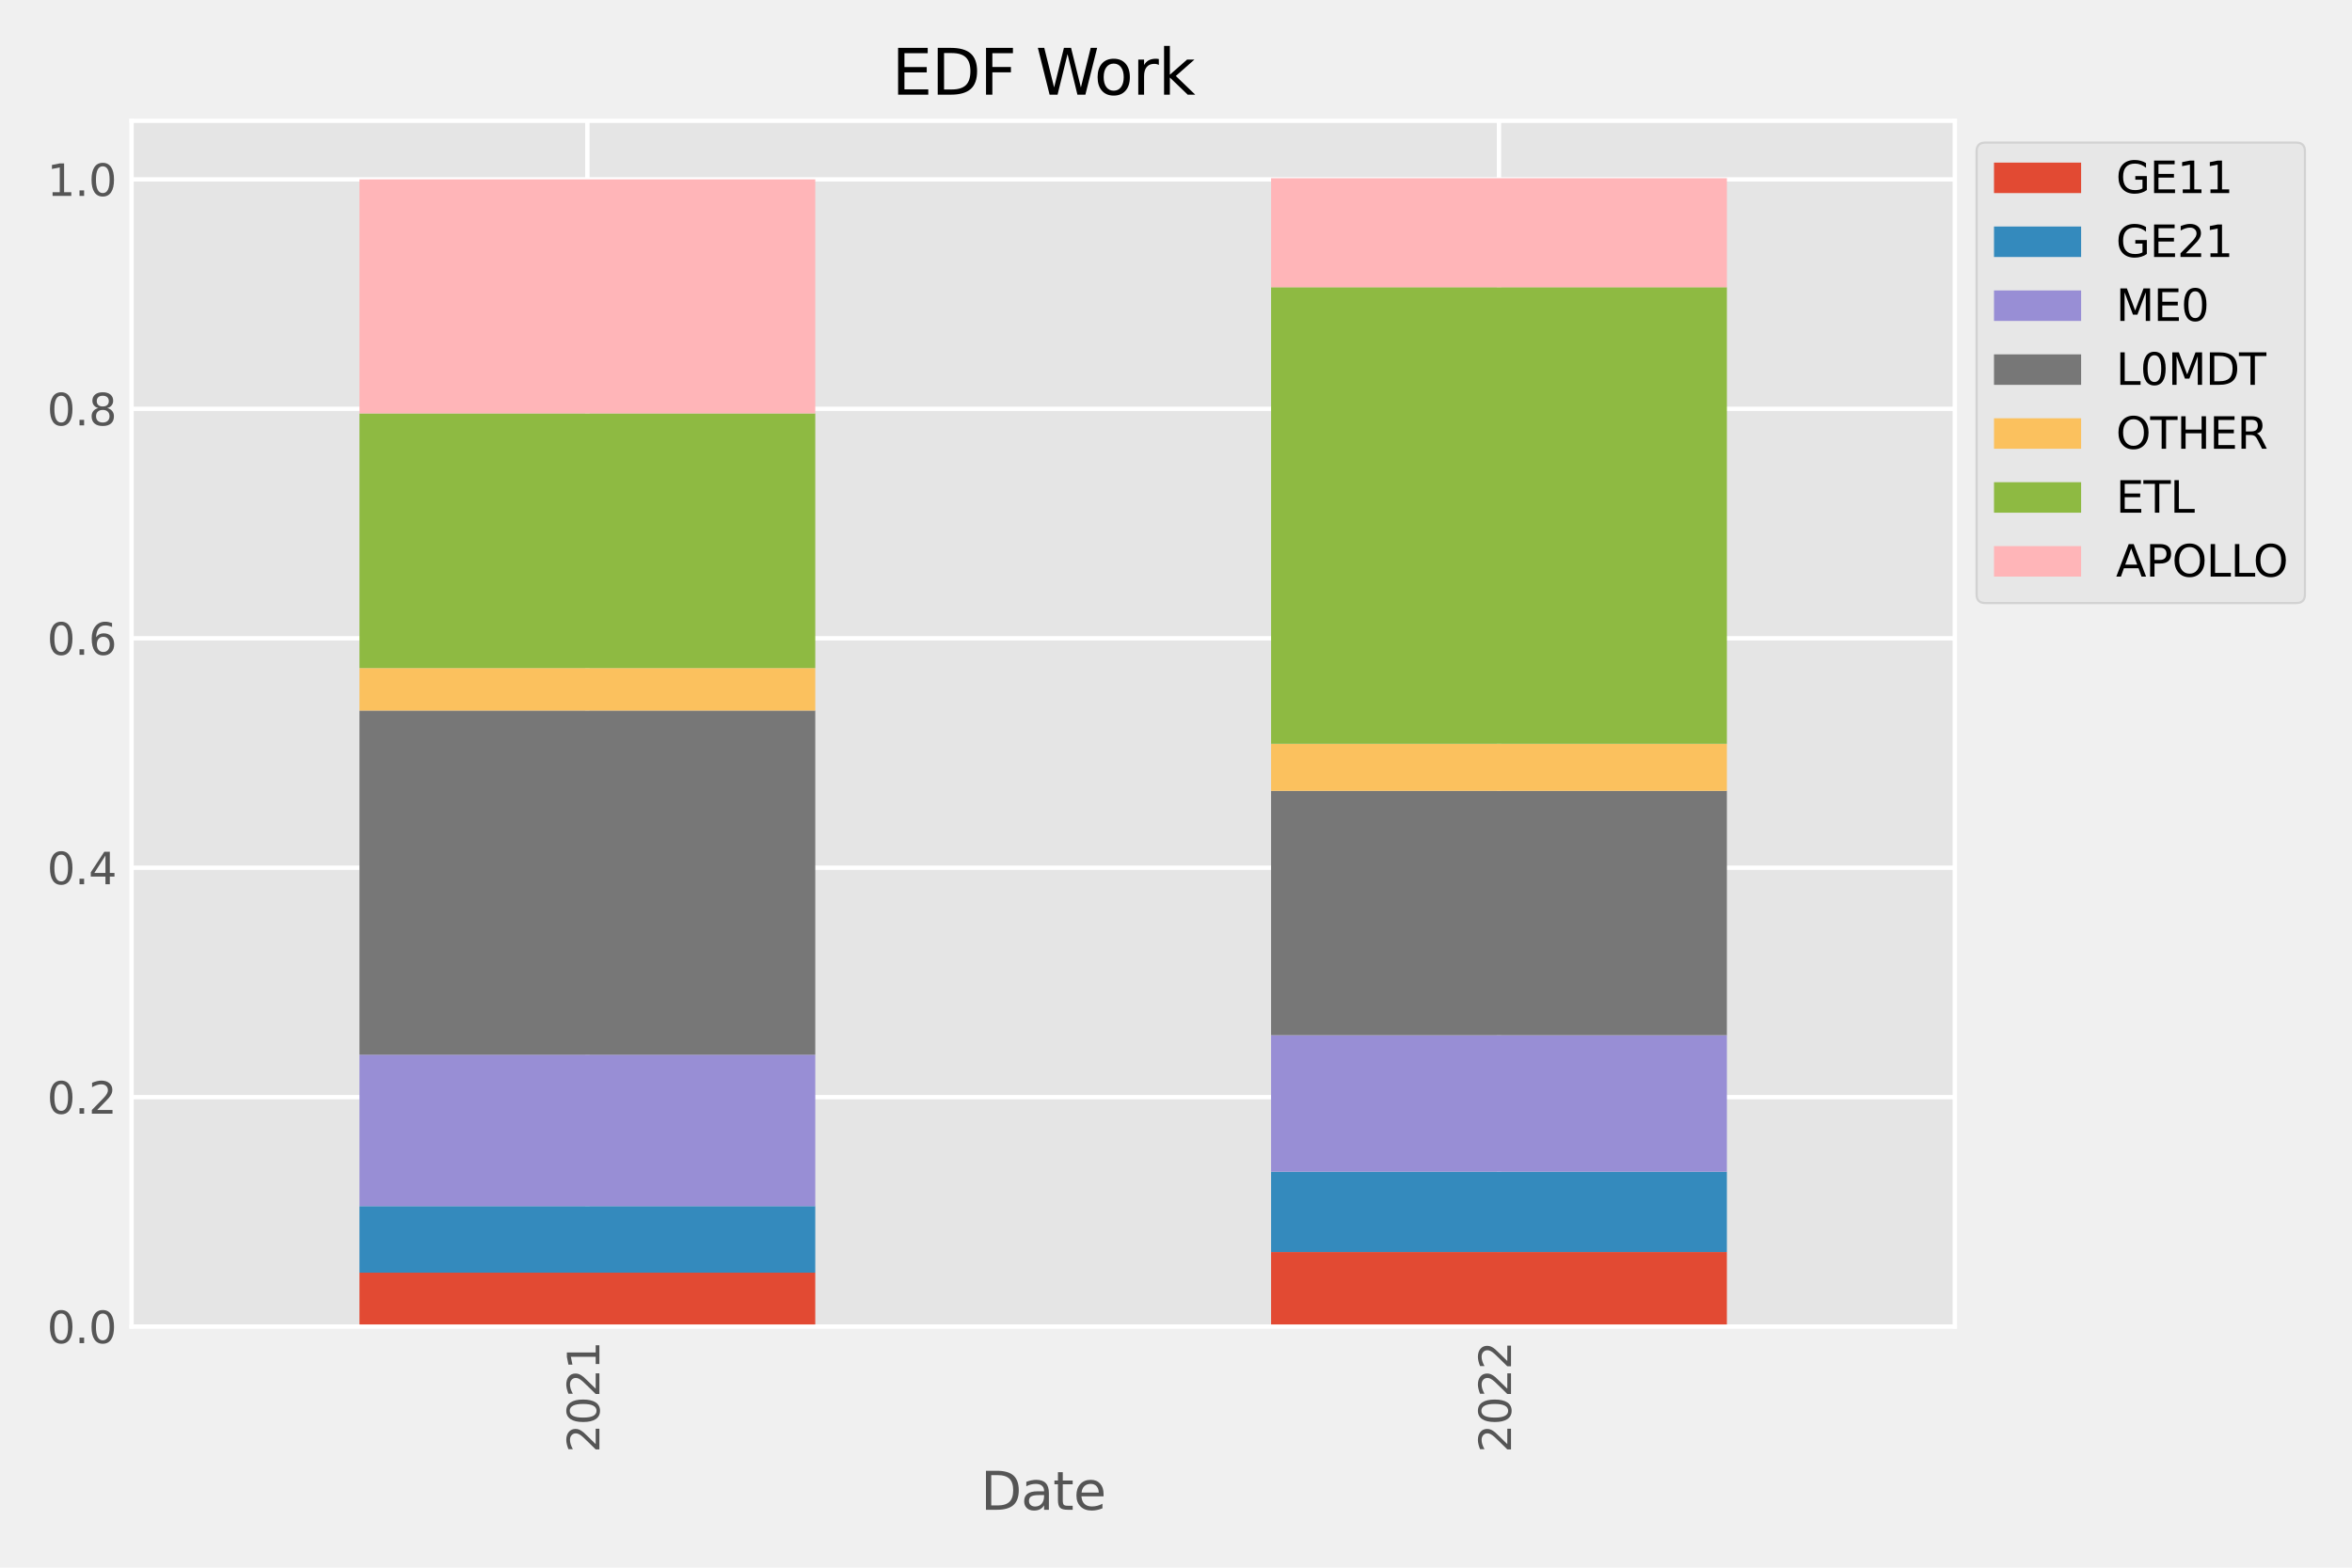 <?xml version="1.0" encoding="utf-8" standalone="no"?>
<!DOCTYPE svg PUBLIC "-//W3C//DTD SVG 1.1//EN"
  "http://www.w3.org/Graphics/SVG/1.1/DTD/svg11.dtd">
<svg xmlns:xlink="http://www.w3.org/1999/xlink" width="540pt" height="360pt" viewBox="0 0 540 360" xmlns="http://www.w3.org/2000/svg" version="1.1">
 <defs>
  <style type="text/css">*{stroke-linejoin: round; stroke-linecap: butt}</style>
 </defs>
 <g id="figure_1">
  <g id="patch_1">
   <path d="M 0 360 
L 540 360 
L 540 0 
L 0 0 
z
" style="fill: #f0f0f0"/>
  </g>
  <g id="axes_1">
   <g id="patch_2">
    <path d="M 30.203 304.636 
L 448.805 304.636 
L 448.805 27.742 
L 30.203 27.742 
z
" style="fill: #e5e5e5"/>
   </g>
   <g id="matplotlib.axis_1">
    <g id="xtick_1">
     <g id="line2d_1">
      <path d="M 134.854 304.636 
L 134.854 27.742 
" clip-path="url(#p6ad89a3c27)" style="fill: none; stroke: #ffffff"/>
     </g>
     <g id="line2d_2"/>
     <g id="text_1">
      <!-- 2021 -->
      <g style="fill: #555555" transform="translate(137.613 333.586)rotate(-90)scale(0.1 -0.1)">
       <defs>
        <path id="DejaVuSans-32" d="M 1228 531 
L 3431 531 
L 3431 0 
L 469 0 
L 469 531 
Q 828 903 1448 1529 
Q 2069 2156 2228 2338 
Q 2531 2678 2651 2914 
Q 2772 3150 2772 3378 
Q 2772 3750 2511 3984 
Q 2250 4219 1831 4219 
Q 1534 4219 1204 4116 
Q 875 4013 500 3803 
L 500 4441 
Q 881 4594 1212 4672 
Q 1544 4750 1819 4750 
Q 2544 4750 2975 4387 
Q 3406 4025 3406 3419 
Q 3406 3131 3298 2873 
Q 3191 2616 2906 2266 
Q 2828 2175 2409 1742 
Q 1991 1309 1228 531 
z
" transform="scale(0.016)"/>
        <path id="DejaVuSans-30" d="M 2034 4250 
Q 1547 4250 1301 3770 
Q 1056 3291 1056 2328 
Q 1056 1369 1301 889 
Q 1547 409 2034 409 
Q 2525 409 2770 889 
Q 3016 1369 3016 2328 
Q 3016 3291 2770 3770 
Q 2525 4250 2034 4250 
z
M 2034 4750 
Q 2819 4750 3233 4129 
Q 3647 3509 3647 2328 
Q 3647 1150 3233 529 
Q 2819 -91 2034 -91 
Q 1250 -91 836 529 
Q 422 1150 422 2328 
Q 422 3509 836 4129 
Q 1250 4750 2034 4750 
z
" transform="scale(0.016)"/>
        <path id="DejaVuSans-31" d="M 794 531 
L 1825 531 
L 1825 4091 
L 703 3866 
L 703 4441 
L 1819 4666 
L 2450 4666 
L 2450 531 
L 3481 531 
L 3481 0 
L 794 0 
L 794 531 
z
" transform="scale(0.016)"/>
       </defs>
       <use xlink:href="#DejaVuSans-32"/>
       <use xlink:href="#DejaVuSans-30" x="63.623"/>
       <use xlink:href="#DejaVuSans-32" x="127.246"/>
       <use xlink:href="#DejaVuSans-31" x="190.869"/>
      </g>
     </g>
    </g>
    <g id="xtick_2">
     <g id="line2d_3">
      <path d="M 344.154 304.636 
L 344.154 27.742 
" clip-path="url(#p6ad89a3c27)" style="fill: none; stroke: #ffffff"/>
     </g>
     <g id="line2d_4"/>
     <g id="text_2">
      <!-- 2022 -->
      <g style="fill: #555555" transform="translate(346.914 333.586)rotate(-90)scale(0.1 -0.1)">
       <use xlink:href="#DejaVuSans-32"/>
       <use xlink:href="#DejaVuSans-30" x="63.623"/>
       <use xlink:href="#DejaVuSans-32" x="127.246"/>
       <use xlink:href="#DejaVuSans-32" x="190.869"/>
      </g>
     </g>
    </g>
    <g id="text_3">
     <!-- Date -->
     <g style="fill: #555555" transform="translate(225.163 346.704)scale(0.12 -0.12)">
      <defs>
       <path id="DejaVuSans-44" d="M 1259 4147 
L 1259 519 
L 2022 519 
Q 2988 519 3436 956 
Q 3884 1394 3884 2338 
Q 3884 3275 3436 3711 
Q 2988 4147 2022 4147 
L 1259 4147 
z
M 628 4666 
L 1925 4666 
Q 3281 4666 3915 4102 
Q 4550 3538 4550 2338 
Q 4550 1131 3912 565 
Q 3275 0 1925 0 
L 628 0 
L 628 4666 
z
" transform="scale(0.016)"/>
       <path id="DejaVuSans-61" d="M 2194 1759 
Q 1497 1759 1228 1600 
Q 959 1441 959 1056 
Q 959 750 1161 570 
Q 1363 391 1709 391 
Q 2188 391 2477 730 
Q 2766 1069 2766 1631 
L 2766 1759 
L 2194 1759 
z
M 3341 1997 
L 3341 0 
L 2766 0 
L 2766 531 
Q 2569 213 2275 61 
Q 1981 -91 1556 -91 
Q 1019 -91 701 211 
Q 384 513 384 1019 
Q 384 1609 779 1909 
Q 1175 2209 1959 2209 
L 2766 2209 
L 2766 2266 
Q 2766 2663 2505 2880 
Q 2244 3097 1772 3097 
Q 1472 3097 1187 3025 
Q 903 2953 641 2809 
L 641 3341 
Q 956 3463 1253 3523 
Q 1550 3584 1831 3584 
Q 2591 3584 2966 3190 
Q 3341 2797 3341 1997 
z
" transform="scale(0.016)"/>
       <path id="DejaVuSans-74" d="M 1172 4494 
L 1172 3500 
L 2356 3500 
L 2356 3053 
L 1172 3053 
L 1172 1153 
Q 1172 725 1289 603 
Q 1406 481 1766 481 
L 2356 481 
L 2356 0 
L 1766 0 
Q 1100 0 847 248 
Q 594 497 594 1153 
L 594 3053 
L 172 3053 
L 172 3500 
L 594 3500 
L 594 4494 
L 1172 4494 
z
" transform="scale(0.016)"/>
       <path id="DejaVuSans-65" d="M 3597 1894 
L 3597 1613 
L 953 1613 
Q 991 1019 1311 708 
Q 1631 397 2203 397 
Q 2534 397 2845 478 
Q 3156 559 3463 722 
L 3463 178 
Q 3153 47 2828 -22 
Q 2503 -91 2169 -91 
Q 1331 -91 842 396 
Q 353 884 353 1716 
Q 353 2575 817 3079 
Q 1281 3584 2069 3584 
Q 2775 3584 3186 3129 
Q 3597 2675 3597 1894 
z
M 3022 2063 
Q 3016 2534 2758 2815 
Q 2500 3097 2075 3097 
Q 1594 3097 1305 2825 
Q 1016 2553 972 2059 
L 3022 2063 
z
" transform="scale(0.016)"/>
      </defs>
      <use xlink:href="#DejaVuSans-44"/>
      <use xlink:href="#DejaVuSans-61" x="77.002"/>
      <use xlink:href="#DejaVuSans-74" x="138.281"/>
      <use xlink:href="#DejaVuSans-65" x="177.49"/>
     </g>
    </g>
   </g>
   <g id="matplotlib.axis_2">
    <g id="ytick_1">
     <g id="line2d_5">
      <path d="M 30.203 304.636 
L 448.805 304.636 
" clip-path="url(#p6ad89a3c27)" style="fill: none; stroke: #ffffff"/>
     </g>
     <g id="line2d_6"/>
     <g id="text_4">
      <!-- 0.0 -->
      <g style="fill: #555555" transform="translate(10.8 308.435)scale(0.1 -0.1)">
       <defs>
        <path id="DejaVuSans-2e" d="M 684 794 
L 1344 794 
L 1344 0 
L 684 0 
L 684 794 
z
" transform="scale(0.016)"/>
       </defs>
       <use xlink:href="#DejaVuSans-30"/>
       <use xlink:href="#DejaVuSans-2e" x="63.623"/>
       <use xlink:href="#DejaVuSans-30" x="95.41"/>
      </g>
     </g>
    </g>
    <g id="ytick_2">
     <g id="line2d_7">
      <path d="M 30.203 251.947 
L 448.805 251.947 
" clip-path="url(#p6ad89a3c27)" style="fill: none; stroke: #ffffff"/>
     </g>
     <g id="line2d_8"/>
     <g id="text_5">
      <!-- 0.2 -->
      <g style="fill: #555555" transform="translate(10.8 255.746)scale(0.1 -0.1)">
       <use xlink:href="#DejaVuSans-30"/>
       <use xlink:href="#DejaVuSans-2e" x="63.623"/>
       <use xlink:href="#DejaVuSans-32" x="95.41"/>
      </g>
     </g>
    </g>
    <g id="ytick_3">
     <g id="line2d_9">
      <path d="M 30.203 199.258 
L 448.805 199.258 
" clip-path="url(#p6ad89a3c27)" style="fill: none; stroke: #ffffff"/>
     </g>
     <g id="line2d_10"/>
     <g id="text_6">
      <!-- 0.4 -->
      <g style="fill: #555555" transform="translate(10.8 203.057)scale(0.1 -0.1)">
       <defs>
        <path id="DejaVuSans-34" d="M 2419 4116 
L 825 1625 
L 2419 1625 
L 2419 4116 
z
M 2253 4666 
L 3047 4666 
L 3047 1625 
L 3713 1625 
L 3713 1100 
L 3047 1100 
L 3047 0 
L 2419 0 
L 2419 1100 
L 313 1100 
L 313 1709 
L 2253 4666 
z
" transform="scale(0.016)"/>
       </defs>
       <use xlink:href="#DejaVuSans-30"/>
       <use xlink:href="#DejaVuSans-2e" x="63.623"/>
       <use xlink:href="#DejaVuSans-34" x="95.41"/>
      </g>
     </g>
    </g>
    <g id="ytick_4">
     <g id="line2d_11">
      <path d="M 30.203 146.569 
L 448.805 146.569 
" clip-path="url(#p6ad89a3c27)" style="fill: none; stroke: #ffffff"/>
     </g>
     <g id="line2d_12"/>
     <g id="text_7">
      <!-- 0.6 -->
      <g style="fill: #555555" transform="translate(10.8 150.368)scale(0.1 -0.1)">
       <defs>
        <path id="DejaVuSans-36" d="M 2113 2584 
Q 1688 2584 1439 2293 
Q 1191 2003 1191 1497 
Q 1191 994 1439 701 
Q 1688 409 2113 409 
Q 2538 409 2786 701 
Q 3034 994 3034 1497 
Q 3034 2003 2786 2293 
Q 2538 2584 2113 2584 
z
M 3366 4563 
L 3366 3988 
Q 3128 4100 2886 4159 
Q 2644 4219 2406 4219 
Q 1781 4219 1451 3797 
Q 1122 3375 1075 2522 
Q 1259 2794 1537 2939 
Q 1816 3084 2150 3084 
Q 2853 3084 3261 2657 
Q 3669 2231 3669 1497 
Q 3669 778 3244 343 
Q 2819 -91 2113 -91 
Q 1303 -91 875 529 
Q 447 1150 447 2328 
Q 447 3434 972 4092 
Q 1497 4750 2381 4750 
Q 2619 4750 2861 4703 
Q 3103 4656 3366 4563 
z
" transform="scale(0.016)"/>
       </defs>
       <use xlink:href="#DejaVuSans-30"/>
       <use xlink:href="#DejaVuSans-2e" x="63.623"/>
       <use xlink:href="#DejaVuSans-36" x="95.41"/>
      </g>
     </g>
    </g>
    <g id="ytick_5">
     <g id="line2d_13">
      <path d="M 30.203 93.88 
L 448.805 93.88 
" clip-path="url(#p6ad89a3c27)" style="fill: none; stroke: #ffffff"/>
     </g>
     <g id="line2d_14"/>
     <g id="text_8">
      <!-- 0.8 -->
      <g style="fill: #555555" transform="translate(10.8 97.679)scale(0.1 -0.1)">
       <defs>
        <path id="DejaVuSans-38" d="M 2034 2216 
Q 1584 2216 1326 1975 
Q 1069 1734 1069 1313 
Q 1069 891 1326 650 
Q 1584 409 2034 409 
Q 2484 409 2743 651 
Q 3003 894 3003 1313 
Q 3003 1734 2745 1975 
Q 2488 2216 2034 2216 
z
M 1403 2484 
Q 997 2584 770 2862 
Q 544 3141 544 3541 
Q 544 4100 942 4425 
Q 1341 4750 2034 4750 
Q 2731 4750 3128 4425 
Q 3525 4100 3525 3541 
Q 3525 3141 3298 2862 
Q 3072 2584 2669 2484 
Q 3125 2378 3379 2068 
Q 3634 1759 3634 1313 
Q 3634 634 3220 271 
Q 2806 -91 2034 -91 
Q 1263 -91 848 271 
Q 434 634 434 1313 
Q 434 1759 690 2068 
Q 947 2378 1403 2484 
z
M 1172 3481 
Q 1172 3119 1398 2916 
Q 1625 2713 2034 2713 
Q 2441 2713 2670 2916 
Q 2900 3119 2900 3481 
Q 2900 3844 2670 4047 
Q 2441 4250 2034 4250 
Q 1625 4250 1398 4047 
Q 1172 3844 1172 3481 
z
" transform="scale(0.016)"/>
       </defs>
       <use xlink:href="#DejaVuSans-30"/>
       <use xlink:href="#DejaVuSans-2e" x="63.623"/>
       <use xlink:href="#DejaVuSans-38" x="95.41"/>
      </g>
     </g>
    </g>
    <g id="ytick_6">
     <g id="line2d_15">
      <path d="M 30.203 41.191 
L 448.805 41.191 
" clip-path="url(#p6ad89a3c27)" style="fill: none; stroke: #ffffff"/>
     </g>
     <g id="line2d_16"/>
     <g id="text_9">
      <!-- 1.0 -->
      <g style="fill: #555555" transform="translate(10.8 44.99)scale(0.1 -0.1)">
       <use xlink:href="#DejaVuSans-31"/>
       <use xlink:href="#DejaVuSans-2e" x="63.623"/>
       <use xlink:href="#DejaVuSans-30" x="95.41"/>
      </g>
     </g>
    </g>
   </g>
   <g id="patch_3">
    <path d="M 82.528 304.636 
L 187.179 304.636 
L 187.179 292.254 
L 82.528 292.254 
z
" clip-path="url(#p6ad89a3c27)" style="fill: #e24a33"/>
   </g>
   <g id="patch_4">
    <path d="M 291.829 304.636 
L 396.479 304.636 
L 396.479 287.512 
L 291.829 287.512 
z
" clip-path="url(#p6ad89a3c27)" style="fill: #e24a33"/>
   </g>
   <g id="patch_5">
    <path d="M 82.528 292.254 
L 187.179 292.254 
L 187.179 276.974 
L 82.528 276.974 
z
" clip-path="url(#p6ad89a3c27)" style="fill: #348abd"/>
   </g>
   <g id="patch_6">
    <path d="M 291.829 287.512 
L 396.479 287.512 
L 396.479 269.071 
L 291.829 269.071 
z
" clip-path="url(#p6ad89a3c27)" style="fill: #348abd"/>
   </g>
   <g id="patch_7">
    <path d="M 82.528 276.974 
L 187.179 276.974 
L 187.179 242.2 
L 82.528 242.2 
z
" clip-path="url(#p6ad89a3c27)" style="fill: #988ed5"/>
   </g>
   <g id="patch_8">
    <path d="M 291.829 269.071 
L 396.479 269.071 
L 396.479 237.721 
L 291.829 237.721 
z
" clip-path="url(#p6ad89a3c27)" style="fill: #988ed5"/>
   </g>
   <g id="patch_9">
    <path d="M 82.528 242.2 
L 187.179 242.2 
L 187.179 163.166 
L 82.528 163.166 
z
" clip-path="url(#p6ad89a3c27)" style="fill: #777777"/>
   </g>
   <g id="patch_10">
    <path d="M 291.829 237.721 
L 396.479 237.721 
L 396.479 181.607 
L 291.829 181.607 
z
" clip-path="url(#p6ad89a3c27)" style="fill: #777777"/>
   </g>
   <g id="patch_11">
    <path d="M 82.528 163.166 
L 187.179 163.166 
L 187.179 153.418 
L 82.528 153.418 
z
" clip-path="url(#p6ad89a3c27)" style="fill: #fbc15e"/>
   </g>
   <g id="patch_12">
    <path d="M 291.829 181.607 
L 396.479 181.607 
L 396.479 170.806 
L 291.829 170.806 
z
" clip-path="url(#p6ad89a3c27)" style="fill: #fbc15e"/>
   </g>
   <g id="patch_13">
    <path d="M 82.528 153.418 
L 187.179 153.418 
L 187.179 94.934 
L 82.528 94.934 
z
" clip-path="url(#p6ad89a3c27)" style="fill: #8eba42"/>
   </g>
   <g id="patch_14">
    <path d="M 291.829 170.806 
L 396.479 170.806 
L 396.479 65.955 
L 291.829 65.955 
z
" clip-path="url(#p6ad89a3c27)" style="fill: #8eba42"/>
   </g>
   <g id="patch_15">
    <path d="M 82.528 94.934 
L 187.179 94.934 
L 187.179 41.191 
L 82.528 41.191 
z
" clip-path="url(#p6ad89a3c27)" style="fill: #ffb5b8"/>
   </g>
   <g id="patch_16">
    <path d="M 291.829 65.955 
L 396.479 65.955 
L 396.479 40.927 
L 291.829 40.927 
z
" clip-path="url(#p6ad89a3c27)" style="fill: #ffb5b8"/>
   </g>
   <g id="patch_17">
    <path d="M 30.203 304.636 
L 30.203 27.742 
" style="fill: none; stroke: #ffffff; stroke-linejoin: miter; stroke-linecap: square"/>
   </g>
   <g id="patch_18">
    <path d="M 448.805 304.636 
L 448.805 27.742 
" style="fill: none; stroke: #ffffff; stroke-linejoin: miter; stroke-linecap: square"/>
   </g>
   <g id="patch_19">
    <path d="M 30.203 304.636 
L 448.805 304.636 
" style="fill: none; stroke: #ffffff; stroke-linejoin: miter; stroke-linecap: square"/>
   </g>
   <g id="patch_20">
    <path d="M 30.203 27.742 
L 448.805 27.742 
" style="fill: none; stroke: #ffffff; stroke-linejoin: miter; stroke-linecap: square"/>
   </g>
   <g id="text_10">
    <!-- EDF Work -->
    <g transform="translate(204.75 21.742)scale(0.144 -0.144)">
     <defs>
      <path id="DejaVuSans-45" d="M 628 4666 
L 3578 4666 
L 3578 4134 
L 1259 4134 
L 1259 2753 
L 3481 2753 
L 3481 2222 
L 1259 2222 
L 1259 531 
L 3634 531 
L 3634 0 
L 628 0 
L 628 4666 
z
" transform="scale(0.016)"/>
      <path id="DejaVuSans-46" d="M 628 4666 
L 3309 4666 
L 3309 4134 
L 1259 4134 
L 1259 2759 
L 3109 2759 
L 3109 2228 
L 1259 2228 
L 1259 0 
L 628 0 
L 628 4666 
z
" transform="scale(0.016)"/>
      <path id="DejaVuSans-20" transform="scale(0.016)"/>
      <path id="DejaVuSans-57" d="M 213 4666 
L 850 4666 
L 1831 722 
L 2809 4666 
L 3519 4666 
L 4500 722 
L 5478 4666 
L 6119 4666 
L 4947 0 
L 4153 0 
L 3169 4050 
L 2175 0 
L 1381 0 
L 213 4666 
z
" transform="scale(0.016)"/>
      <path id="DejaVuSans-6f" d="M 1959 3097 
Q 1497 3097 1228 2736 
Q 959 2375 959 1747 
Q 959 1119 1226 758 
Q 1494 397 1959 397 
Q 2419 397 2687 759 
Q 2956 1122 2956 1747 
Q 2956 2369 2687 2733 
Q 2419 3097 1959 3097 
z
M 1959 3584 
Q 2709 3584 3137 3096 
Q 3566 2609 3566 1747 
Q 3566 888 3137 398 
Q 2709 -91 1959 -91 
Q 1206 -91 779 398 
Q 353 888 353 1747 
Q 353 2609 779 3096 
Q 1206 3584 1959 3584 
z
" transform="scale(0.016)"/>
      <path id="DejaVuSans-72" d="M 2631 2963 
Q 2534 3019 2420 3045 
Q 2306 3072 2169 3072 
Q 1681 3072 1420 2755 
Q 1159 2438 1159 1844 
L 1159 0 
L 581 0 
L 581 3500 
L 1159 3500 
L 1159 2956 
Q 1341 3275 1631 3429 
Q 1922 3584 2338 3584 
Q 2397 3584 2469 3576 
Q 2541 3569 2628 3553 
L 2631 2963 
z
" transform="scale(0.016)"/>
      <path id="DejaVuSans-6b" d="M 581 4863 
L 1159 4863 
L 1159 1991 
L 2875 3500 
L 3609 3500 
L 1753 1863 
L 3688 0 
L 2938 0 
L 1159 1709 
L 1159 0 
L 581 0 
L 581 4863 
z
" transform="scale(0.016)"/>
     </defs>
     <use xlink:href="#DejaVuSans-45"/>
     <use xlink:href="#DejaVuSans-44" x="63.184"/>
     <use xlink:href="#DejaVuSans-46" x="140.186"/>
     <use xlink:href="#DejaVuSans-20" x="197.705"/>
     <use xlink:href="#DejaVuSans-57" x="229.492"/>
     <use xlink:href="#DejaVuSans-6f" x="322.494"/>
     <use xlink:href="#DejaVuSans-72" x="383.676"/>
     <use xlink:href="#DejaVuSans-6b" x="424.789"/>
    </g>
   </g>
   <g id="legend_1">
    <g id="patch_21">
     <path d="M 455.805 138.489 
L 527.2 138.489 
Q 529.2 138.489 529.2 136.489 
L 529.2 34.742 
Q 529.2 32.742 527.2 32.742 
L 455.805 32.742 
Q 453.805 32.742 453.805 34.742 
L 453.805 136.489 
Q 453.805 138.489 455.805 138.489 
z
" style="fill: #e5e5e5; opacity: 0.8; stroke: #cccccc; stroke-width: 0.5; stroke-linejoin: miter"/>
    </g>
    <g id="patch_22">
     <path d="M 457.805 44.34 
L 477.805 44.34 
L 477.805 37.34 
L 457.805 37.34 
z
" style="fill: #e24a33"/>
    </g>
    <g id="text_11">
     <!-- GE11 -->
     <g transform="translate(485.805 44.34)scale(0.1 -0.1)">
      <defs>
       <path id="DejaVuSans-47" d="M 3809 666 
L 3809 1919 
L 2778 1919 
L 2778 2438 
L 4434 2438 
L 4434 434 
Q 4069 175 3628 42 
Q 3188 -91 2688 -91 
Q 1594 -91 976 548 
Q 359 1188 359 2328 
Q 359 3472 976 4111 
Q 1594 4750 2688 4750 
Q 3144 4750 3555 4637 
Q 3966 4525 4313 4306 
L 4313 3634 
Q 3963 3931 3569 4081 
Q 3175 4231 2741 4231 
Q 1884 4231 1454 3753 
Q 1025 3275 1025 2328 
Q 1025 1384 1454 906 
Q 1884 428 2741 428 
Q 3075 428 3337 486 
Q 3600 544 3809 666 
z
" transform="scale(0.016)"/>
      </defs>
      <use xlink:href="#DejaVuSans-47"/>
      <use xlink:href="#DejaVuSans-45" x="77.49"/>
      <use xlink:href="#DejaVuSans-31" x="140.674"/>
      <use xlink:href="#DejaVuSans-31" x="204.297"/>
     </g>
    </g>
    <g id="patch_23">
     <path d="M 457.805 59.018 
L 477.805 59.018 
L 477.805 52.018 
L 457.805 52.018 
z
" style="fill: #348abd"/>
    </g>
    <g id="text_12">
     <!-- GE21 -->
     <g transform="translate(485.805 59.018)scale(0.1 -0.1)">
      <use xlink:href="#DejaVuSans-47"/>
      <use xlink:href="#DejaVuSans-45" x="77.49"/>
      <use xlink:href="#DejaVuSans-32" x="140.674"/>
      <use xlink:href="#DejaVuSans-31" x="204.297"/>
     </g>
    </g>
    <g id="patch_24">
     <path d="M 457.805 73.696 
L 477.805 73.696 
L 477.805 66.696 
L 457.805 66.696 
z
" style="fill: #988ed5"/>
    </g>
    <g id="text_13">
     <!-- ME0 -->
     <g transform="translate(485.805 73.696)scale(0.1 -0.1)">
      <defs>
       <path id="DejaVuSans-4d" d="M 628 4666 
L 1569 4666 
L 2759 1491 
L 3956 4666 
L 4897 4666 
L 4897 0 
L 4281 0 
L 4281 4097 
L 3078 897 
L 2444 897 
L 1241 4097 
L 1241 0 
L 628 0 
L 628 4666 
z
" transform="scale(0.016)"/>
      </defs>
      <use xlink:href="#DejaVuSans-4d"/>
      <use xlink:href="#DejaVuSans-45" x="86.279"/>
      <use xlink:href="#DejaVuSans-30" x="149.463"/>
     </g>
    </g>
    <g id="patch_25">
     <path d="M 457.805 88.375 
L 477.805 88.375 
L 477.805 81.375 
L 457.805 81.375 
z
" style="fill: #777777"/>
    </g>
    <g id="text_14">
     <!-- L0MDT -->
     <g transform="translate(485.805 88.375)scale(0.1 -0.1)">
      <defs>
       <path id="DejaVuSans-4c" d="M 628 4666 
L 1259 4666 
L 1259 531 
L 3531 531 
L 3531 0 
L 628 0 
L 628 4666 
z
" transform="scale(0.016)"/>
       <path id="DejaVuSans-54" d="M -19 4666 
L 3928 4666 
L 3928 4134 
L 2272 4134 
L 2272 0 
L 1638 0 
L 1638 4134 
L -19 4134 
L -19 4666 
z
" transform="scale(0.016)"/>
      </defs>
      <use xlink:href="#DejaVuSans-4c"/>
      <use xlink:href="#DejaVuSans-30" x="55.713"/>
      <use xlink:href="#DejaVuSans-4d" x="119.336"/>
      <use xlink:href="#DejaVuSans-44" x="205.615"/>
      <use xlink:href="#DejaVuSans-54" x="282.617"/>
     </g>
    </g>
    <g id="patch_26">
     <path d="M 457.805 103.053 
L 477.805 103.053 
L 477.805 96.053 
L 457.805 96.053 
z
" style="fill: #fbc15e"/>
    </g>
    <g id="text_15">
     <!-- OTHER -->
     <g transform="translate(485.805 103.053)scale(0.1 -0.1)">
      <defs>
       <path id="DejaVuSans-4f" d="M 2522 4238 
Q 1834 4238 1429 3725 
Q 1025 3213 1025 2328 
Q 1025 1447 1429 934 
Q 1834 422 2522 422 
Q 3209 422 3611 934 
Q 4013 1447 4013 2328 
Q 4013 3213 3611 3725 
Q 3209 4238 2522 4238 
z
M 2522 4750 
Q 3503 4750 4090 4092 
Q 4678 3434 4678 2328 
Q 4678 1225 4090 567 
Q 3503 -91 2522 -91 
Q 1538 -91 948 565 
Q 359 1222 359 2328 
Q 359 3434 948 4092 
Q 1538 4750 2522 4750 
z
" transform="scale(0.016)"/>
       <path id="DejaVuSans-48" d="M 628 4666 
L 1259 4666 
L 1259 2753 
L 3553 2753 
L 3553 4666 
L 4184 4666 
L 4184 0 
L 3553 0 
L 3553 2222 
L 1259 2222 
L 1259 0 
L 628 0 
L 628 4666 
z
" transform="scale(0.016)"/>
       <path id="DejaVuSans-52" d="M 2841 2188 
Q 3044 2119 3236 1894 
Q 3428 1669 3622 1275 
L 4263 0 
L 3584 0 
L 2988 1197 
Q 2756 1666 2539 1819 
Q 2322 1972 1947 1972 
L 1259 1972 
L 1259 0 
L 628 0 
L 628 4666 
L 2053 4666 
Q 2853 4666 3247 4331 
Q 3641 3997 3641 3322 
Q 3641 2881 3436 2590 
Q 3231 2300 2841 2188 
z
M 1259 4147 
L 1259 2491 
L 2053 2491 
Q 2509 2491 2742 2702 
Q 2975 2913 2975 3322 
Q 2975 3731 2742 3939 
Q 2509 4147 2053 4147 
L 1259 4147 
z
" transform="scale(0.016)"/>
      </defs>
      <use xlink:href="#DejaVuSans-4f"/>
      <use xlink:href="#DejaVuSans-54" x="78.711"/>
      <use xlink:href="#DejaVuSans-48" x="139.795"/>
      <use xlink:href="#DejaVuSans-45" x="214.99"/>
      <use xlink:href="#DejaVuSans-52" x="278.174"/>
     </g>
    </g>
    <g id="patch_27">
     <path d="M 457.805 117.731 
L 477.805 117.731 
L 477.805 110.731 
L 457.805 110.731 
z
" style="fill: #8eba42"/>
    </g>
    <g id="text_16">
     <!-- ETL -->
     <g transform="translate(485.805 117.731)scale(0.1 -0.1)">
      <use xlink:href="#DejaVuSans-45"/>
      <use xlink:href="#DejaVuSans-54" x="63.184"/>
      <use xlink:href="#DejaVuSans-4c" x="124.268"/>
     </g>
    </g>
    <g id="patch_28">
     <path d="M 457.805 132.409 
L 477.805 132.409 
L 477.805 125.409 
L 457.805 125.409 
z
" style="fill: #ffb5b8"/>
    </g>
    <g id="text_17">
     <!-- APOLLO -->
     <g transform="translate(485.805 132.409)scale(0.1 -0.1)">
      <defs>
       <path id="DejaVuSans-41" d="M 2188 4044 
L 1331 1722 
L 3047 1722 
L 2188 4044 
z
M 1831 4666 
L 2547 4666 
L 4325 0 
L 3669 0 
L 3244 1197 
L 1141 1197 
L 716 0 
L 50 0 
L 1831 4666 
z
" transform="scale(0.016)"/>
       <path id="DejaVuSans-50" d="M 1259 4147 
L 1259 2394 
L 2053 2394 
Q 2494 2394 2734 2622 
Q 2975 2850 2975 3272 
Q 2975 3691 2734 3919 
Q 2494 4147 2053 4147 
L 1259 4147 
z
M 628 4666 
L 2053 4666 
Q 2838 4666 3239 4311 
Q 3641 3956 3641 3272 
Q 3641 2581 3239 2228 
Q 2838 1875 2053 1875 
L 1259 1875 
L 1259 0 
L 628 0 
L 628 4666 
z
" transform="scale(0.016)"/>
      </defs>
      <use xlink:href="#DejaVuSans-41"/>
      <use xlink:href="#DejaVuSans-50" x="68.408"/>
      <use xlink:href="#DejaVuSans-4f" x="128.711"/>
      <use xlink:href="#DejaVuSans-4c" x="207.422"/>
      <use xlink:href="#DejaVuSans-4c" x="263.135"/>
      <use xlink:href="#DejaVuSans-4f" x="315.223"/>
     </g>
    </g>
   </g>
  </g>
 </g>
 <defs>
  <clipPath id="p6ad89a3c27">
   <rect x="30.203" y="27.742" width="418.602" height="276.894"/>
  </clipPath>
 </defs>
</svg>
